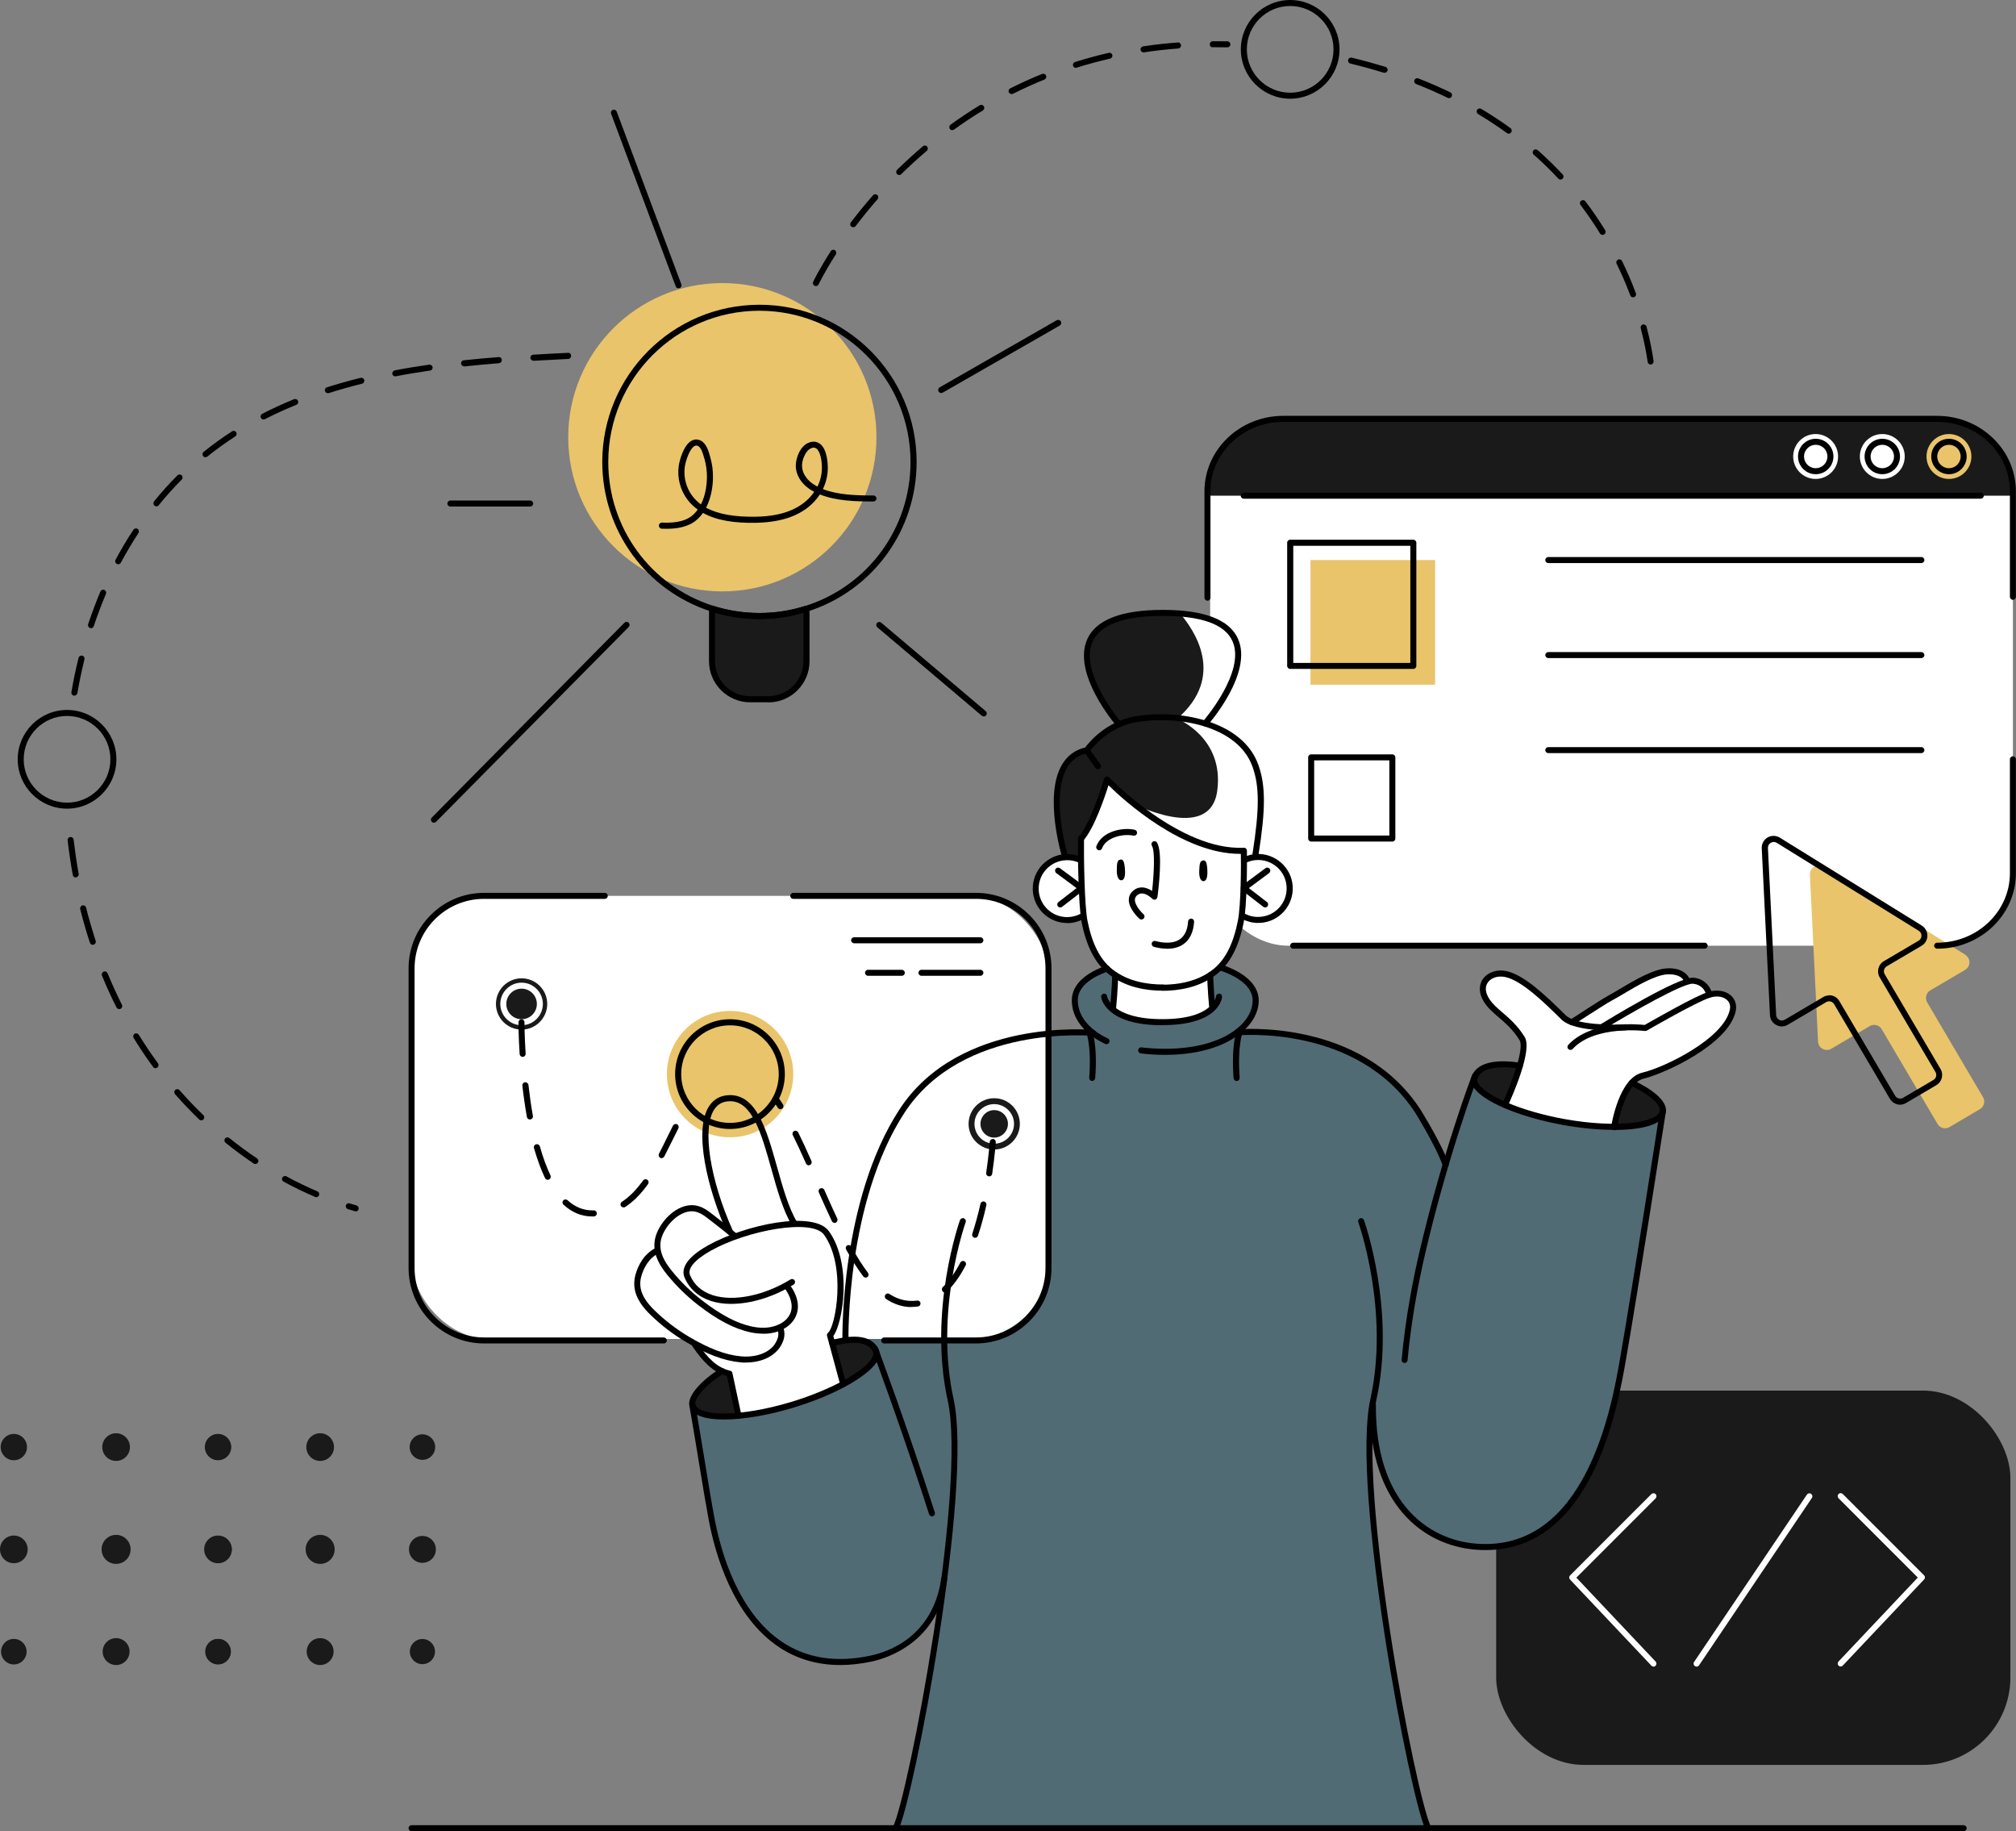 <?xml version="1.0" encoding="UTF-8"?><svg id="Layer_2" xmlns="http://www.w3.org/2000/svg" viewBox="0 0 208.37 189.22"><rect x="0" y="0" width="208.37" height="189.22" fill="#808080" stroke="none"/><defs><style>.cls-1{fill:#516b75;}.cls-2{fill:#fff;}.cls-3{fill:#e9c46a;}.cls-4{fill:#1a1a1a;}</style></defs><g id="Layer_1-2"><g><rect class="cls-2" x="125.08" y="43.27" width="82.97" height="54.45" rx="8.07" ry="8.07"/><path class="cls-4" d="M200.56,43.27h-67.99c-4.12,0-7.49,3.37-7.49,7.49v.46h82.97v-.46c0-4.12-3.37-7.49-7.49-7.49Z"/><rect class="cls-4" x="154.64" y="143.69" width="53.15" height="38.68" rx="9.04" ry="9.04"/><path class="cls-1" d="M152.27,111.66l-2.85,8.7s-2.64-8.8-10.06-11.66c-7.43-2.86-11.5-2.01-11.5-2.01,0,0,2.2-1.52,1.92-3.45-.28-1.93-3.48-3.47-3.48-3.47l-12.17,.44s-2.85,1.06-3.03,3.19c-.18,2.13,1.51,3.29,1.51,3.29,0,0-6.53-.33-10.31,1.4-3.79,1.73-9.04,3.81-11.84,12.28-2.8,8.47-3.08,18.08-3.08,18.08l-12.75,3.24s-3.61,2.18-3.06,3.57l2.61,14.41s2.78,12.06,11.72,12.05c8.93,0,11.24-6.59,11.24-6.59,0,0-2.54,18.91-4.55,23.8h55.04s-4.06-15.6-5.3-28.15c0,0-1.24-9.71-.65-13.56,0,0,1.17,10.44,8.59,12.19,7.42,1.75,11.93-2.43,14.54-8.58,2.6-6.15,4.14-17.38,4.68-20.74,.54-3.36,2.41-15.45,2.41-15.45,0,0,.36-2.55-8.74-3.85-9.11-1.3-10.14-1.08-10.86,.88Z"/><rect class="cls-2" x="42.54" y="92.57" width="65.83" height="45.79" rx="8.07" ry="8.07"/><circle class="cls-3" cx="74.66" cy="45.18" r="15.93"/><path class="cls-4" d="M110.04,88.34s-2.45-9.45,2.09-10.76c0,0,1.83-1.98,3.54-2.73,0,0-4.26-5.22-3.2-8.07s4.05-3.56,7.67-3.6c3.63-.04,7.62,1.06,7.85,3.86,.23,2.8-3.41,7.72-3.41,7.72,0,0,5.31,1.36,5.56,5.79,.25,4.43-.37,7.37-.37,7.37l-1.23,.9-17.63,1.07-.88-1.55Z"/><path class="cls-2" d="M128.33,94.71s4.87,1.49,4.96-3.11c0,0-.34-3.88-4.52-2.79l-.23-.91s-3.48,.62-7.61-2.28c-4.13-2.9-6.4-4.95-6.4-4.95,0,0-1.99,4.81-2.81,5.97v2.25s-3.96-1.23-4.67,2.71c0,0,.01,3.14,2.53,3.38,2.51,.24,2.39-.47,2.39-.47,0,0,.58,4.84,3.29,6.24l-.26,3.55s1.9,1.75,5.53,1.32c3.63-.43,4.75-1.4,4.75-1.4l-.2-3.47s2.63-1.73,3.25-6.05Z"/><path class="cls-2" d="M155.61,114.04s2.08-4.71,1.86-5.77c-.22-1.06-2.3-3.41-3.33-4.28-1.03-.87-1.04-2.6,0-3.18,1.04-.58,2.68,0,4.25,1.37,1.57,1.37,3.53,3.48,4.24,3.45,0,0,5.42-4.08,7.72-4.67,2.3-.59,3.39-.71,3.97,.24,0,0,1.92,.1,2.36,1.46,0,0,1.64-.33,2.22,.66s-.22,2.91-2.13,4.25c-1.91,1.33-4.83,3.03-6.96,3.58-2.13,.55-2.97,5.32-2.97,5.32,0,0-7.15-.24-11.24-2.43Z"/><path class="cls-2" d="M87.15,143.02l-1.37-5.06s2.08-2.53,.87-7.53c-1.2-5-4.53-3.96-4.53-3.96,0,0-2.04-4.97-2.63-7.6-.59-2.63-2.26-5.81-4.46-5.39-2.2,.43-2.51,3.94-1.85,6.69,.66,2.75,2.11,6.74,2.11,6.74,0,0-2.48-2.15-3.42-2.08-.94,.07-2.85,.85-3.35,2.02-.5,1.18-.68,2.37-.68,2.37,0,0-1.86,1.01-1.92,2.88-.06,1.88,1.24,3.87,6.2,6.88,0,0,.78,2.51,3.5,2.86l.73,4.43s3.22-.3,5.78-1.21,5.03-2.06,5.03-2.06Z"/><path class="cls-3" d="M203.13,98.65l-14.68-9.09c-.62-.38-1.42,.09-1.38,.82l.84,17.25c.03,.68,.78,1.08,1.37,.74l3.97-2.34c.43-.25,.99-.11,1.24,.32l5.77,9.79c.25,.43,.81,.58,1.24,.32l3.14-1.85c.43-.25,.58-.81,.32-1.24l-5.77-9.79c-.25-.43-.11-.99,.32-1.24l3.6-2.12c.59-.35,.6-1.19,.02-1.55Z"/><path class="cls-4" d="M73.59,62.88v6.26s.55,3.12,4.64,3.12,4.95-2.79,4.95-2.79l.2-6.59s-3.99,1.85-9.78,0Z"/><path class="cls-3" d="M81.99,110.99c0,3.61-2.92,6.53-6.53,6.53s-6.53-2.92-6.53-6.53,2.92-6.53,6.53-6.53,6.53,2.92,6.53,6.53Z"/><path class="cls-3" d="M203.76,47.17c0,1.28-1.04,2.32-2.32,2.32s-2.32-1.04-2.32-2.32,1.04-2.32,2.32-2.32,2.32,1.04,2.32,2.32Z"/><path class="cls-2" d="M196.87,47.17c0,1.28-1.04,2.32-2.32,2.32s-2.32-1.04-2.32-2.32,1.04-2.32,2.32-2.32,2.32,1.04,2.32,2.32Z"/><path class="cls-2" d="M189.98,47.17c0,1.28-1.04,2.32-2.32,2.32s-2.32-1.04-2.32-2.32,1.04-2.32,2.32-2.32,2.32,1.04,2.32,2.32Z"/><path class="cls-4" d="M74.33,141.67l1.13,.25,1.08,4.44s-4.7,.14-4.96-1.13c-.26-1.27,2.76-3.56,2.76-3.56Z"/><path class="cls-4" d="M86.05,138.78l1.1,4.24s4.19-2.17,3.22-3.8c-.98-1.63-4.32-.44-4.32-.44Z"/><path class="cls-4" d="M156.89,110.02s-.63,3.59-1.28,4.01-3.68-1.38-3.16-2.84c.51-1.46,4.44-1.17,4.44-1.17Z"/><path class="cls-4" d="M168.43,111.87s-1.57,3.22-1.42,4.52c0,0,4.6,.02,4.87-1.77,.22-1.42-3.45-2.76-3.45-2.76Z"/><path class="cls-4" d="M56.56,103.74c0,1.46-1.19,2.65-2.65,2.65s-2.65-1.19-2.65-2.65,1.19-2.65,2.65-2.65,2.65,1.19,2.65,2.65Z"/><path class="cls-4" d="M105.41,116.13c0,1.46-1.19,2.65-2.65,2.65s-2.65-1.19-2.65-2.65,1.19-2.65,2.65-2.65,2.65,1.19,2.65,2.65Z"/><rect class="cls-3" x="135.45" y="57.87" width="12.88" height="12.88"/><path class="cls-2" d="M129.78,87.91s.61-2.94,.37-7.37c-.25-4.43-5.56-5.79-5.56-5.79,0,0,3.64-4.92,3.41-7.72-.2-2.37-3.08-3.52-6.16-3.79,1.63,1.86,4.9,6.64-.17,11.03,0,0,4.89,1.93,4.14,7.45-.75,5.52-8.99,1.18-8.99,1.18,0,0,2.89,3.78,4.83,6.33l6.91-.42,1.23-.9Z"/><path class="cls-2" d="M170.91,172.21c-.08,0-.17-.03-.23-.1l-8.4-8.89c-.12-.12-.11-.32,0-.43l8.4-8.4c.12-.12,.32-.12,.44,0s.12,.32,0,.44l-8.19,8.19,8.19,8.67c.12,.12,.11,.32-.01,.44-.06,.06-.14,.09-.21,.09Z"/><g><path d="M155.55,114.48s-.09,0-.13-.03c-.16-.07-.22-.26-.15-.41,.97-2.09,2.31-5.72,1.79-6.55-.68-1.1-1.44-1.75-2.17-2.38-.28-.24-.55-.47-.8-.72-1.51-1.48-1.16-2.62-.93-3.05,.43-.8,1.47-1.22,2.52-1,1.88,.39,4.15,2.61,5.98,4.4l.16,.16c1.05,1.03,4.8,1.03,6.16,.94,.17,0,.32,.12,.33,.29,.01,.17-.12,.32-.29,.33-.21,.01-5.17,.31-6.64-1.12l-.16-.16c-1.67-1.64-3.96-3.88-5.67-4.23-.78-.16-1.54,.12-1.84,.68-.34,.63-.04,1.47,.82,2.31,.24,.24,.5,.46,.77,.69,.73,.63,1.56,1.34,2.29,2.53,.84,1.35-1.32,6.19-1.76,7.14-.05,.11-.17,.18-.28,.18Z"/><path d="M166.84,116.78c-.22-.03-.33-.19-.31-.36,.03-.21,.79-5.01,3.21-5.58,2.34-.55,8.41-3.51,9.05-6.5,.09-.41-.01-.76-.29-1.01-.39-.36-1.06-.46-1.73-.25-1.39,.42-6.5,3.38-6.55,3.41-.06,.03-.13,.05-.2,.04-.05,0-5.19-.62-7.47,1.86-.12,.13-.31,.13-.44,.02-.13-.12-.13-.31-.02-.44,2.34-2.53,7.11-2.15,7.9-2.06,.72-.41,5.23-3,6.59-3.42,.89-.27,1.78-.12,2.34,.39,.44,.4,.61,.99,.48,1.6-.75,3.49-7.48,6.5-9.52,6.98-1.67,.39-2.54,3.79-2.73,5.07-.02,.15-.16,.27-.31,.27Z"/><path d="M165.54,106.46c-.1,0-.21-.05-.27-.15-.09-.15-.04-.34,.1-.43,.84-.51,8.2-5.02,9.69-4.85,1.31,.14,1.82,1.17,1.91,1.69,.03,.17-.09,.33-.26,.36-.17,.03-.33-.09-.36-.26,0-.05-.2-1.05-1.36-1.17-.95-.1-6.21,2.87-9.3,4.76-.05,.03-.11,.05-.16,.05Z"/><path d="M162.47,105.94c-.1,0-.2-.05-.26-.14-.09-.14-.05-.34,.09-.43,.13-.09,3.19-2.09,3.91-2.48,.35-.19,.76-.43,1.21-.7,1.55-.92,3.48-2.06,4.9-2.13,1.94-.1,2.34,1.14,2.36,1.19,.05,.17-.05,.34-.22,.38-.16,.05-.33-.05-.38-.21-.01-.04-.27-.8-1.73-.74-1.26,.06-3.2,1.21-4.61,2.05-.46,.27-.88,.52-1.24,.71-.7,.38-3.83,2.43-3.87,2.45-.05,.04-.11,.05-.17,.05Z"/></g><path d="M202.96,189.22H42.54c-.17,0-.31-.14-.31-.31s.14-.31,.31-.31H202.96c.17,0,.31,.14,.31,.31s-.14,.31-.31,.31Z"/><path d="M115.78,88.82c.25-.04,.42,.07,.49,.97,.08,1-.18,1.18-.4,1.17-.22,0-.45-.32-.44-1.03,.01-.72,.03-1.05,.36-1.1Z"/><path d="M124.33,88.91c.25-.03,.41,.08,.46,.98,.05,1-.21,1.17-.43,1.16-.22-.01-.44-.33-.41-1.04s.06-1.05,.38-1.09Z"/><path d="M110.31,95.37c-.08,0-.15,0-.23,0-1.96-.12-3.46-1.82-3.33-3.78,.12-1.96,1.85-3.46,3.78-3.33,.38,.02,.75,.11,1.1,.25,.16,.06,.24,.25,.17,.41-.06,.16-.24,.24-.41,.17-.29-.12-.59-.18-.91-.2-1.62-.1-3.02,1.13-3.12,2.75-.1,1.62,1.13,3.02,2.75,3.12,.53,.03,1.06-.08,1.54-.32,.15-.08,.34-.02,.42,.13,.08,.15,.02,.34-.13,.42-.51,.26-1.07,.4-1.64,.4Z"/><path d="M109.59,93.77c-.09,0-.19-.04-.25-.12-.11-.14-.08-.33,.06-.44l1.87-1.44-2.09-1.55c-.14-.1-.17-.3-.07-.44,.1-.14,.3-.17,.44-.07l2.42,1.79c.08,.06,.13,.15,.13,.25,0,.1-.04,.19-.12,.25l-2.2,1.7c-.06,.04-.12,.07-.19,.07Z"/><path d="M130.04,95.37c-.57,0-1.13-.14-1.64-.4-.15-.08-.21-.27-.13-.42,.08-.15,.27-.21,.42-.13,.47,.25,1,.36,1.54,.32,1.62-.1,2.85-1.5,2.75-3.12-.1-1.62-1.49-2.85-3.12-2.75-.33,.02-.66,.1-.96,.23-.16,.07-.34,0-.41-.16-.07-.16,0-.34,.17-.41,.37-.16,.76-.25,1.17-.28,1.94-.12,3.66,1.37,3.78,3.33,.12,1.96-1.37,3.66-3.33,3.78-.08,0-.15,0-.23,0Z"/><path d="M130.76,93.77c-.07,0-.13-.02-.19-.07l-2.2-1.7c-.08-.06-.12-.15-.12-.25,0-.1,.05-.19,.13-.25l2.42-1.79c.14-.1,.33-.07,.44,.07,.1,.14,.07,.33-.07,.44l-2.09,1.55,1.87,1.44c.14,.11,.16,.3,.06,.44-.06,.08-.15,.12-.25,.12Z"/><path d="M153.55,160.17c-.33,0-.67-.01-1.02-.04-5.36-.42-11.05-4.59-10.94-15.03,0-.17,.14-.31,.31-.31,.18,0,.31,.14,.31,.32-.1,10.01,5.29,14,10.37,14.4,11.38,.89,14.02-14.23,14.88-19.21,1.26-7.25,4.08-25.34,4.1-25.52,.03-.17,.18-.28,.36-.26,.17,.03,.29,.19,.26,.36-.03,.18-2.84,18.27-4.11,25.53-.86,4.96-3.44,19.76-14.53,19.76Z"/><path d="M145.18,140.85c-.2-.02-.33-.17-.31-.34,.4-4.4,1.21-8.46,1.83-11.1,2.43-10.42,5.42-18.25,5.45-18.33,.06-.16,.24-.24,.4-.18,.16,.06,.24,.24,.18,.4-.03,.08-3.01,7.87-5.43,18.25-.61,2.62-1.42,6.65-1.82,11.01-.01,.16-.15,.28-.31,.28Z"/><path d="M120.17,102.37c-1.57,0-3.81-.3-5.59-1.72-1.38-1.09-2.29-2.85-2.79-5.37-.33-1.67-.4-6.92-.37-8.64,0-.17,.14-.31,.31-.31,.18,0,.32,.15,.31,.32-.03,1.84,.05,6.96,.36,8.5,.47,2.37,1.31,4.01,2.56,5,1.65,1.31,3.74,1.58,5.21,1.58,.17,0,.31,.14,.31,.31s-.14,.31-.31,.31Z"/><path d="M120.17,102.37c-.17,0-.31-.14-.31-.31s.14-.31,.31-.31c1.47,0,3.56-.27,5.21-1.58,1.26-1,2.09-2.63,2.56-5,.33-1.66,.34-5.8,.31-7.25,0-.17,.13-.31,.31-.32,.17,0,.31,.14,.32,.31,.02,1.47,.01,5.66-.33,7.38-.5,2.52-1.41,4.28-2.79,5.37-1.79,1.42-4.03,1.72-5.59,1.72Z"/><path d="M128.15,88.23c-5.93,0-12.03-5.56-13.58-7.09-.39,1.25-1.48,4.46-2.6,5.72-.11,.13-.31,.14-.44,.03-.13-.11-.14-.31-.03-.44,1.28-1.44,2.6-5.94,2.62-5.98,.03-.11,.12-.19,.23-.22,.11-.03,.22,0,.3,.09,.07,.08,7.3,7.56,13.89,7.26,.18,0,.32,.13,.33,.3,0,.17-.12,.32-.3,.33-.14,0-.28,0-.41,0Z"/><path d="M115.05,104.43c-.2-.02-.33-.17-.31-.34,.17-1.74,.22-3.32,.22-3.33,0-.17,.14-.3,.31-.3,.18,0,.32,.15,.31,.32,0,.02-.05,1.61-.22,3.37-.02,.16-.15,.28-.31,.28Z"/><path d="M125.28,104.28c-.16,0-.3-.12-.31-.28-.16-1.7-.2-3.21-.2-3.22,0-.17,.13-.32,.3-.32,.18,0,.32,.13,.32,.3,0,.01,.05,1.5,.2,3.18,.02,.17-.11,.32-.28,.34,0,0-.02,0-.03,0Z"/><path d="M110.1,88.87c-.13,0-.26-.09-.3-.22-.08-.26-1.93-6.41-.04-9.63,.55-.93,1.35-1.53,2.4-1.78,.38-.51,2.14-2.69,5.16-3.22,4.3-.75,11.09,.31,12.75,5.04,.75,2.12,.75,4.54,.01,9.25-.03,.17-.19,.29-.36,.26-.17-.03-.29-.19-.26-.36,.72-4.6,.72-6.94,.01-8.95-1.54-4.38-7.98-5.35-12.06-4.63-3.08,.54-4.8,3.04-4.82,3.06-.05,.07-.12,.11-.19,.13-.94,.2-1.63,.69-2.11,1.51-1.76,2.99,.08,9.07,.1,9.13,.05,.17-.04,.34-.21,.39-.03,0-.06,.01-.09,.01Z"/><path d="M92.58,189.22s-.09-.01-.14-.03c-.16-.08-.22-.26-.14-.42,1.57-3.19,7.66-34.96,5.65-44.07-2.05-9.29,1.24-18.53,1.27-18.62,.06-.16,.24-.25,.4-.19,.16,.06,.25,.24,.19,.4-.03,.09-3.26,9.17-1.25,18.28,2.03,9.19-4.11,41.26-5.7,44.48-.05,.11-.16,.17-.28,.17Z"/><path d="M147.62,189.22c-.12,0-.23-.06-.28-.17-1.59-3.22-7.73-35.28-5.7-44.48,2.01-9.11-1.22-18.19-1.25-18.28-.06-.16,.03-.34,.19-.4,.16-.06,.34,.03,.4,.19,.03,.09,3.32,9.34,1.27,18.62-2.01,9.11,4.08,40.88,5.65,44.07,.08,.15,.01,.34-.14,.42-.04,.02-.09,.03-.14,.03Z"/><path d="M166.82,116.75c-1.64,0-3.48-.18-5.25-.5-4.62-.84-8.45-2.48-9.32-3.99-.26-.45-.21-.82-.13-1.04,.62-1.69,3.07-1.7,5.01-1.41,.17,.03,.29,.18,.26,.35-.02,.17-.18,.3-.35,.26-1.4-.21-3.83-.35-4.33,1-.06,.15-.03,.32,.08,.52,.76,1.32,4.58,2.91,8.89,3.69,5.55,1,9.66,.36,9.88-.85,.1-.56-.91-1.63-3.04-2.6-.16-.07-.23-.26-.15-.41,.07-.16,.26-.22,.41-.15,1.78,.81,3.61,2.1,3.4,3.28-.24,1.31-2.49,1.86-5.35,1.86Z"/><path d="M86.85,172.05c-2.36,0-4.49-.62-6.35-1.86-4.73-3.16-6.57-9.56-7.24-13.09-.28-1.49-.63-3.58-.99-5.8-.32-1.94-.66-4.02-1.01-6.01-.03-.17,.08-.33,.25-.36,.18-.02,.33,.08,.36,.25,.35,1.99,.69,4.08,1.01,6.02,.36,2.21,.7,4.3,.99,5.78,.65,3.44,2.43,9.66,6.98,12.69,2.52,1.68,5.57,2.16,9.07,1.42,1.93-.4,6.51-1.99,7.37-8,.02-.17,.19-.3,.35-.26,.17,.02,.29,.18,.26,.35-.93,6.57-6.25,8.18-7.85,8.52-1.11,.23-2.17,.35-3.2,.35Z"/><path d="M96.33,156.69c-.13,0-.25-.09-.3-.22-2.9-9.04-5.84-16.89-5.87-16.97-.06-.16,.02-.34,.18-.4,.16-.06,.34,.02,.4,.18,.03,.08,2.97,7.95,5.88,17,.05,.16-.04,.34-.2,.39-.03,.01-.06,.02-.1,.02Z"/><path d="M74.81,146.68c-1.87,0-3.25-.4-3.53-1.36-.05-.17,.04-.34,.21-.39,.16-.05,.34,.04,.39,.21,.36,1.18,4.51,1.35,9.91-.28,4.19-1.27,7.8-3.28,8.41-4.68,.09-.21,.1-.38,.03-.52-.62-1.22-2.59-.99-4.13-.58-.17,.04-.34-.05-.38-.22-.04-.17,.05-.34,.22-.38,2.57-.69,4.21-.39,4.85,.9,.11,.22,.2,.57,0,1.05-.68,1.58-4.38,3.7-8.8,5.03-2.47,.75-5.11,1.22-7.16,1.22Z"/><path d="M71.57,145.55c-.13,0-.26-.09-.3-.22-.33-1.1,1.4-2.84,3.19-3.92,.15-.09,.34-.04,.43,.11,.09,.15,.04,.34-.11,.43-1.88,1.13-3.09,2.63-2.92,3.21,.05,.17-.04,.34-.21,.39-.03,0-.06,.01-.09,.01Z"/><path d="M113.62,87.86s-.07,0-.11-.02c-.16-.06-.25-.24-.19-.4,.56-1.54,2.7-1.98,3.96-1.7,.17,.04,.27,.2,.24,.37-.04,.17-.2,.27-.37,.24-1.04-.23-2.82,.16-3.24,1.3-.05,.13-.16,.21-.29,.21Z"/><path d="M120.61,98.03c-.73,0-1.32-.19-1.36-.2-.16-.05-.25-.23-.2-.39,.05-.16,.23-.25,.39-.2,.01,0,1.53,.48,2.5-.18,.51-.35,.8-.97,.86-1.85,.01-.17,.14-.29,.33-.29,.17,.01,.3,.16,.29,.33-.07,1.08-.45,1.87-1.13,2.33-.52,.36-1.14,.46-1.68,.46Z"/><path d="M117.98,95.02c-.07,0-.15-.03-.21-.08-.11-.1-1.07-.99-1.1-1.91-.01-.34,.11-.66,.36-.9,.28-.29,.61-.43,.99-.43,.41,0,.78,.18,1.06,.36,.19-1.72,.32-4.13-.02-4.66-.09-.14-.05-.34,.09-.43,.15-.09,.34-.06,.43,.09,.63,.95,.16,4.86,.05,5.63-.02,.12-.1,.22-.21,.26-.11,.04-.24,0-.32-.08-.15-.15-.63-.55-1.08-.55-.2,0-.38,.08-.54,.24-.13,.13-.18,.27-.18,.45,.02,.56,.65,1.24,.89,1.46,.13,.12,.14,.31,.02,.44-.06,.07-.15,.1-.23,.1Z"/><path d="M113.47,79.48c-.1,0-.19-.05-.25-.13l-1.01-1.42c-.1-.14-.07-.34,.07-.44,.14-.1,.33-.07,.44,.07l1.01,1.42c.1,.14,.07,.34-.07,.44-.05,.04-.12,.06-.18,.06Z"/><g><path class="cls-4" d="M22.53,150.89c.75,0,1.36-.61,1.36-1.36s-.61-1.36-1.36-1.36-1.36,.61-1.36,1.36,.61,1.36,1.36,1.36Z"/><path class="cls-4" d="M33.09,150.96c.79,0,1.43-.64,1.43-1.43s-.64-1.43-1.43-1.43-1.43,.64-1.43,1.43,.64,1.43,1.43,1.43Z"/><path class="cls-4" d="M43.66,150.85c.73,0,1.32-.59,1.32-1.32s-.59-1.32-1.32-1.32-1.32,.59-1.32,1.32,.59,1.32,1.32,1.32Z"/><path class="cls-4" d="M22.53,161.53c.79,0,1.43-.64,1.43-1.43s-.64-1.43-1.43-1.43-1.43,.64-1.43,1.43,.64,1.43,1.43,1.43Z"/><path class="cls-4" d="M33.09,161.6c.83,0,1.5-.67,1.5-1.5s-.67-1.5-1.5-1.5-1.5,.67-1.5,1.5,.67,1.5,1.5,1.5Z"/><path class="cls-4" d="M43.66,161.49c.77,0,1.39-.62,1.39-1.39s-.62-1.39-1.39-1.39-1.39,.62-1.39,1.39,.62,1.39,1.39,1.39Z"/><path class="cls-4" d="M22.53,171.99c.73,0,1.32-.59,1.32-1.32s-.59-1.32-1.32-1.32-1.32,.59-1.32,1.32,.59,1.32,1.32,1.32Z"/><circle class="cls-4" cx="33.09" cy="170.66" r="1.39"/><path class="cls-4" d="M43.66,171.96c.72,0,1.3-.58,1.3-1.3s-.58-1.3-1.3-1.3-1.3,.58-1.3,1.3,.58,1.3,1.3,1.3Z"/></g><g><path class="cls-4" d="M1.43,150.89c.75,0,1.36-.61,1.36-1.36s-.61-1.36-1.36-1.36-1.36,.61-1.36,1.36,.61,1.36,1.36,1.36Z"/><path class="cls-4" d="M12,150.96c.79,0,1.43-.64,1.43-1.43s-.64-1.43-1.43-1.43-1.43,.64-1.43,1.43,.64,1.43,1.43,1.43Z"/><path class="cls-4" d="M22.56,150.85c.73,0,1.32-.59,1.32-1.32s-.59-1.32-1.32-1.32-1.32,.59-1.32,1.32,.59,1.32,1.32,1.32Z"/><path class="cls-4" d="M1.43,161.53c.79,0,1.43-.64,1.43-1.43s-.64-1.43-1.43-1.43-1.43,.64-1.43,1.43,.64,1.43,1.43,1.43Z"/><path class="cls-4" d="M12,161.6c.83,0,1.5-.67,1.5-1.5s-.67-1.5-1.5-1.5-1.5,.67-1.5,1.5,.67,1.5,1.5,1.5Z"/><path class="cls-4" d="M22.56,161.49c.77,0,1.39-.62,1.39-1.39s-.62-1.39-1.39-1.39-1.39,.62-1.39,1.39,.62,1.39,1.39,1.39Z"/><path class="cls-4" d="M1.43,171.99c.73,0,1.32-.59,1.32-1.32s-.59-1.32-1.32-1.32-1.32,.59-1.32,1.32,.59,1.32,1.32,1.32Z"/><circle class="cls-4" cx="12" cy="170.66" r="1.39"/><circle class="cls-4" cx="22.56" cy="170.66" r="1.3"/></g><g><path d="M79.41,72.57h-1.88c-2.34,0-4.25-1.91-4.25-4.25v-5.15c0-.11,0-.21,.01-.31,0-.09,.06-.18,.14-.23,.08-.05,.18-.07,.27-.04,3.06,.99,6.47,1,9.55,.01,.09-.03,.19-.02,.27,.04,.08,.05,.13,.14,.14,.23,0,.1,.01,.2,.01,.31v5.15c0,2.34-1.91,4.25-4.25,4.25Zm-5.51-9.27v5.02c0,2,1.63,3.62,3.63,3.62h1.88c2,0,3.63-1.63,3.63-3.62v-5.01c-2.96,.87-6.19,.86-9.14,0Z"/><path d="M78.49,63.97c-1.71,0-3.38-.26-4.98-.78-6.74-2.16-11.26-8.38-11.26-15.46,0-8.96,7.29-16.24,16.25-16.24s16.24,7.29,16.24,16.24c0,7.1-4.54,13.32-11.3,15.47-1.59,.51-3.26,.77-4.95,.77Zm0-31.86c-8.61,0-15.62,7.01-15.62,15.62,0,6.81,4.35,12.79,10.83,14.87,3.06,.99,6.47,1,9.55,.01,6.5-2.07,10.86-8.05,10.86-14.88,0-8.61-7.01-15.62-15.62-15.62Z"/><path d="M68.9,54.64c-.17,0-.34,0-.5-.01-.17,0-.31-.15-.3-.33,0-.17,.15-.3,.31-.3,.96,.04,2.31,0,3.19-.77,.2-.17,.37-.37,.52-.57-.4-.29-.75-.62-1.04-1-.76-.98-1.1-2.26-.93-3.51,.06-.43,.45-2.13,1.33-2.61,.29-.16,.62-.17,.93-.02,.6,.28,.83,1.1,.98,1.64l.03,.12c.19,.66,.28,1.35,.27,2.04,0,.64-.1,1.96-.71,3.14,1.24,.68,2.97,.98,5.24,.93,1.3-.03,2.38-.22,3.31-.57,1.14-.43,2.04-1.13,2.63-2-.06-.03-.13-.07-.19-.1-.95-.53-1.59-1.39-1.7-2.28-.06-.52,.04-1.08,.29-1.62,.19-.41,.55-.94,1.14-1.12,.49-.15,.83,0,1.04,.15,.79,.58,.82,2.17,.82,2.48,0,.79-.18,1.53-.51,2.21,1.55,.6,3.43,.66,5.23,.66,.17,0,.31,.14,.31,.31s-.14,.31-.31,.31c-1.9,0-3.87-.06-5.54-.73-.66,1.02-1.69,1.83-2.99,2.32-1,.37-2.14,.57-3.51,.61-2.4,.06-4.24-.27-5.58-1.02-.18,.25-.39,.49-.64,.71-.9,.78-2.13,.93-3.12,.93Zm3.07-8.6c-.06,0-.12,.02-.18,.05-.52,.28-.92,1.53-1.01,2.14-.15,1.09,.15,2.2,.8,3.05,.25,.32,.54,.6,.87,.84,.53-1.04,.61-2.23,.62-2.81,0-.64-.08-1.26-.25-1.87l-.04-.12c-.11-.41-.3-1.08-.64-1.24-.06-.03-.12-.04-.18-.04Zm12.15,.21c-.06,0-.13,0-.21,.04-.4,.12-.65,.55-.76,.79-.21,.43-.29,.88-.24,1.27,.09,.7,.6,1.38,1.38,1.82,.07,.04,.13,.07,.2,.11,.3-.6,.46-1.27,.46-1.96,0-.75-.17-1.68-.57-1.97-.06-.04-.14-.09-.27-.09Z"/></g><path d="M200.22,98.03c-.17,0-.31-.14-.31-.31s.14-.31,.31-.31c4.15,0,7.52-3.22,7.52-7.18v-11.77c0-.17,.14-.31,.31-.31s.31,.14,.31,.31v11.77c0,4.3-3.65,7.8-8.14,7.8Z"/><path d="M124.8,62.07c-.17,0-.31-.14-.31-.31v-10.99c0-4.3,3.65-7.8,8.14-7.8h67.59c4.49,0,8.14,3.5,8.14,7.8v10.9c0,.17-.14,.31-.31,.31s-.31-.14-.31-.31v-10.9c0-3.96-3.37-7.18-7.52-7.18h-67.59c-4.15,0-7.52,3.22-7.52,7.18v10.99c0,.17-.14,.31-.31,.31Z"/><path d="M176.19,98.03h-42.53c-.17,0-.31-.14-.31-.31s.14-.31,.31-.31h42.53c.17,0,.31,.14,.31,.31s-.14,.31-.31,.31Z"/><path d="M100.88,138.82h-9.49c-.17,0-.31-.14-.31-.31s.14-.31,.31-.31h9.49c3.96,0,7.18-3.22,7.18-7.18v-30.96c0-3.96-3.22-7.18-7.18-7.18h-18.89c-.17,0-.31-.14-.31-.31s.14-.31,.31-.31h18.89c4.3,0,7.8,3.5,7.8,7.8v30.96c0,4.3-3.5,7.8-7.8,7.8Z"/><path d="M68.61,138.82h-18.58c-4.3,0-7.8-3.5-7.8-7.8v-30.96c0-4.3,3.5-7.8,7.8-7.8h12.48c.17,0,.31,.14,.31,.31s-.14,.31-.31,.31h-12.48c-3.96,0-7.18,3.22-7.18,7.18v30.96c0,3.96,3.22,7.18,7.18,7.18h18.58c.17,0,.31,.14,.31,.31s-.14,.31-.31,.31Z"/><path d="M75.45,127.61c-.12,0-.23-.07-.29-.19-2.04-4.56-3.49-10.6-1.88-13.1,.49-.76,1.22-1.15,2.17-1.16,2.78,0,3.79,3.61,4.87,7.44,.58,2.07,1.18,4.21,2.07,5.7,.09,.15,.04,.34-.11,.43-.15,.09-.34,.04-.43-.11-.93-1.56-1.54-3.74-2.13-5.85-1.01-3.59-1.96-6.98-4.25-6.98-.75,0-1.28,.29-1.66,.87-1.25,1.94-.44,7.2,1.93,12.5,.07,.16,0,.34-.16,.41-.04,.02-.08,.03-.13,.03Z"/><path d="M87.15,143.33c-.14,0-.26-.09-.3-.23l-1.37-5.06c-.03-.12,.01-.25,.11-.33,.75-.57,1.94-6.82-.42-10.12-1.21-1.7-7.91-.48-11.71,1.65-1.65,.93-2.43,1.85-2.14,2.53,.43,1.01,1.23,1.71,2.37,2.07,2.15,.68,5.29,.04,8.01-1.63,.15-.09,.34-.05,.43,.1,.09,.15,.04,.34-.1,.43-2.87,1.77-6.21,2.43-8.52,1.7-1.3-.41-2.25-1.25-2.75-2.42-.31-.72-.14-1.89,2.4-3.32,3.82-2.15,10.96-3.67,12.52-1.47,2.43,3.39,1.44,9.53,.45,10.82l1.33,4.89c.05,.17-.05,.34-.22,.38-.03,0-.05,.01-.08,.01Z"/><path d="M78.85,137.81c-.42,0-.85-.05-1.29-.14-1.65-.36-3.35-1.24-5.35-2.78-1.21-.93-2.31-2.01-3.27-3.19-.6-.74-1.38-1.87-1.3-3.2,.02-.38,.11-.76,.27-1.14,.59-1.4,2.06-2.85,3.64-2.83,.92,.02,1.58,.54,2.22,1.04l.2,.16c.83,.64,1.43,1.12,2.16,1.73,.13,.11,.15,.31,.04,.44-.11,.13-.31,.15-.44,.04-.72-.6-1.32-1.08-2.14-1.71l-.21-.16c-.58-.46-1.14-.89-1.85-.91-1.28,0-2.54,1.24-3.05,2.45-.13,.31-.21,.62-.22,.93-.05,.85,.32,1.73,1.17,2.77,.93,1.15,1.99,2.19,3.17,3.09,1.92,1.48,3.54,2.33,5.1,2.67,.93,.2,1.8,.17,2.53-.1,.37-.13,.9-.4,1.25-.89,.69-.97,.19-2.07-.16-2.64l-.08-.13c-.05-.08-.08-.12-.17-.25-.1-.14-.07-.33,.07-.44,.14-.1,.33-.07,.44,.07,.11,.15,.14,.19,.2,.29l.08,.12c.76,1.22,.81,2.4,.15,3.34-.35,.49-.89,.88-1.54,1.12-.48,.17-1.02,.26-1.58,.26Z"/><path d="M77.11,140.8c-.2,0-.4,0-.6-.03-1.68-.16-3.47-.83-5.64-2.12-1.32-.78-2.54-1.72-3.63-2.78-.68-.66-1.59-1.69-1.68-3.02-.02-.38,.02-.77,.13-1.16,.26-.91,.84-2.12,2.11-2.75,.15-.08,.34-.01,.42,.14,.08,.16,.01,.34-.14,.42-1.07,.53-1.56,1.57-1.79,2.36-.09,.32-.13,.64-.11,.95,.05,.85,.53,1.68,1.49,2.61,1.06,1.03,2.24,1.93,3.51,2.69,2.09,1.24,3.8,1.89,5.38,2.04,.94,.09,1.8-.05,2.5-.4,.36-.18,.84-.5,1.13-1.04,.29-.53,.33-.91,.16-1.42-.06-.16,.03-.34,.19-.4,.16-.06,.34,.03,.4,.19,.23,.68,.18,1.24-.2,1.92-.29,.53-.77,.98-1.4,1.3-.64,.32-1.41,.49-2.23,.49Z"/><path d="M76.34,146.6c-.14,0-.27-.1-.31-.25l-.89-4.16c-1.49-.42-2.47-1.48-3.54-3.02-.1-.14-.06-.34,.08-.43,.14-.1,.34-.06,.43,.08,1.03,1.49,1.95,2.48,3.36,2.82,.12,.03,.21,.12,.23,.24l.93,4.35c.04,.17-.07,.33-.24,.37-.02,0-.04,0-.07,0Z"/><path d="M87.38,138.78c-.17,0-.31-.14-.31-.31,0-.14-.25-14.39,5.89-23.82,6.18-9.5,19.9-8.24,20.03-8.23,.17,.02,.3,.17,.28,.34-.02,.17-.15,.3-.34,.28-.13-.01-13.47-1.23-19.45,7.95-6.03,9.26-5.79,23.32-5.78,23.46,0,.17-.13,.32-.31,.32h0Z"/><path d="M149.42,120.67c-.13,0-.25-.08-.3-.21-.63-1.9-2.81-5.42-2.83-5.46-5.97-9.18-18.28-8.02-18.4-8.01-.17,.02-.33-.11-.34-.28-.02-.17,.11-.33,.28-.34,.13-.01,12.81-1.21,18.99,8.29,.09,.15,2.25,3.62,2.9,5.59,.05,.16-.03,.34-.2,.39-.03,.01-.07,.02-.1,.02Z"/><path class="cls-2" d="M53.91,105.94c-1.21,0-2.2-.99-2.2-2.2s.99-2.2,2.2-2.2,2.2,.99,2.2,2.2-.99,2.2-2.2,2.2Zm0-3.78c-.87,0-1.58,.71-1.58,1.58s.71,1.58,1.58,1.58,1.58-.71,1.58-1.58-.71-1.58-1.58-1.58Z"/><path class="cls-2" d="M102.76,118.18c-1.13,0-2.04-.92-2.04-2.05s.92-2.04,2.04-2.04,2.05,.92,2.05,2.04-.92,2.05-2.05,2.05Zm0-3.47c-.78,0-1.42,.64-1.42,1.42s.64,1.42,1.42,1.42,1.42-.64,1.42-1.42-.64-1.42-1.42-1.42Z"/><path d="M61.22,125.7c-1.1,0-2.1-.41-2.98-1.22-.13-.12-.14-.31-.02-.44,.12-.13,.32-.13,.44-.02,.76,.7,1.63,1.05,2.56,1.05,0,0,.15,0,.15,0,.15-.02,.31,.13,.32,.31,0,.17-.13,.31-.31,.32h-.16s0,0,0,0Zm3.22-.94c-.1,0-.2-.05-.26-.14-.09-.14-.05-.34,.09-.43,.77-.5,1.49-1.23,2.2-2.21,.1-.14,.3-.17,.44-.07,.14,.1,.17,.29,.07,.44-.75,1.05-1.52,1.82-2.36,2.37-.05,.03-.11,.05-.17,.05Zm-7.83-2.85c-.12,0-.23-.07-.28-.18-.42-.88-.8-1.93-1.14-3.1-.05-.17,.05-.34,.22-.39,.17-.04,.34,.05,.39,.22,.32,1.14,.69,2.15,1.1,3,.07,.16,0,.34-.15,.42-.04,.02-.09,.03-.13,.03Zm11.77-2.23s-.1-.01-.14-.04c-.15-.08-.21-.27-.13-.42,.27-.52,.53-1.05,.79-1.58,.22-.45,.44-.89,.66-1.33,.08-.15,.27-.21,.42-.14,.15,.08,.21,.27,.14,.42-.22,.43-.44,.87-.66,1.32-.26,.53-.53,1.06-.8,1.59-.06,.11-.17,.17-.28,.17Zm-13.61-4c-.15,0-.28-.11-.31-.26-.18-1.01-.34-2.1-.47-3.24-.02-.17,.1-.33,.28-.35,.17,0,.33,.1,.35,.28,.13,1.13,.28,2.21,.46,3.2,.03,.17-.08,.33-.25,.36-.02,0-.04,0-.06,0Zm-.75-6.47c-.16,0-.3-.13-.31-.29-.12-1.86-.12-3.14-.12-3.29,0-.17,.14-.31,.31-.31s.31,.14,.31,.31c0,.14,0,1.41,.12,3.25,.01,.17-.12,.32-.29,.33,0,0-.01,0-.02,0Z"/><path d="M94.18,135.06c-.88,0-1.75-.28-2.59-.83-.14-.09-.18-.29-.09-.43,.09-.14,.29-.19,.43-.09,.95,.62,1.94,.81,2.86,.68,.16-.03,.33,.09,.35,.26,.02,.17-.09,.33-.26,.35-.23,.03-.46,.05-.7,.05Zm3.48-1.51c-.08,0-.16-.03-.22-.1-.12-.12-.12-.32,0-.44,.66-.64,1.27-1.5,1.82-2.55,.08-.15,.27-.21,.42-.13,.15,.08,.21,.27,.13,.42-.58,1.12-1.23,2.03-1.94,2.71-.06,.06-.14,.09-.22,.09Zm-8.19-1.54c-.09,0-.19-.04-.25-.12-.58-.77-1.16-1.68-1.77-2.78-.08-.15-.03-.34,.12-.42,.15-.08,.34-.03,.42,.12,.59,1.07,1.15,1.96,1.72,2.71,.1,.14,.08,.33-.06,.44-.06,.04-.12,.06-.19,.06Zm11.32-4.1s-.07,0-.1-.02c-.16-.05-.25-.23-.2-.39,.31-.95,.6-2,.85-3.11,.04-.17,.2-.27,.37-.24,.17,.04,.27,.2,.24,.37-.25,1.14-.55,2.2-.87,3.17-.04,.13-.16,.21-.3,.21Zm-14.53-1.55c-.12,0-.23-.07-.28-.18-.46-.97-.91-1.97-1.35-2.97-.07-.16,0-.34,.16-.41,.16-.07,.34,0,.41,.16,.44,1,.88,1.99,1.34,2.96,.07,.16,0,.34-.15,.42-.04,.02-.09,.03-.13,.03Zm15.98-4.8c-.22-.03-.33-.19-.31-.36,.28-1.88,.36-3.21,.37-3.22,.01-.17,.14-.28,.33-.29,.17,.01,.3,.16,.29,.33,0,.01-.09,1.37-.37,3.27-.02,.16-.16,.27-.31,.27Zm-18.64-1.14c-.12,0-.23-.07-.29-.19-.53-1.2-.97-2.13-1.37-2.94-.08-.15-.01-.34,.14-.42,.15-.08,.34-.01,.42,.14,.4,.81,.84,1.75,1.37,2.96,.07,.16,0,.34-.16,.41-.04,.02-.08,.03-.13,.03Zm-2.94-5.8c-.1,0-.2-.05-.26-.15-.16-.25-.32-.49-.48-.72-.1-.14-.07-.34,.07-.44,.14-.1,.34-.07,.44,.07,.17,.24,.34,.49,.5,.75,.09,.15,.05,.34-.1,.43-.05,.03-.11,.05-.17,.05Z"/><path class="cls-2" d="M175.35,172.21c-.06,0-.12-.02-.17-.05-.14-.1-.18-.29-.08-.43l11.66-17.29c.1-.14,.29-.18,.43-.08,.14,.1,.18,.29,.08,.43l-11.66,17.29c-.06,.09-.16,.14-.26,.14Z"/><path class="cls-2" d="M190.25,172.21c-.08,0-.15-.03-.21-.09-.13-.12-.13-.32-.01-.44l8.19-8.67-8.19-8.19c-.12-.12-.12-.32,0-.44,.12-.12,.32-.12,.44,0l8.4,8.4c.12,.12,.12,.31,0,.43l-8.4,8.89c-.06,.07-.14,.1-.23,.1Z"/><path d="M204.73,51.53h-76.18c-.17,0-.31-.14-.31-.31s.14-.31,.31-.31h76.18c.17,0,.31,.14,.31,.31s-.14,.31-.31,.31Z"/><path d="M201.44,49c-1.01,0-1.83-.82-1.83-1.83s.82-1.83,1.83-1.83,1.83,.82,1.83,1.83-.82,1.83-1.83,1.83Zm0-3.04c-.66,0-1.21,.54-1.21,1.21s.54,1.21,1.21,1.21,1.21-.54,1.21-1.21-.54-1.21-1.21-1.21Z"/><path d="M194.55,49c-1.01,0-1.83-.82-1.83-1.83s.82-1.83,1.83-1.83,1.83,.82,1.83,1.83-.82,1.83-1.83,1.83Zm0-3.04c-.66,0-1.21,.54-1.21,1.21s.54,1.21,1.21,1.21,1.21-.54,1.21-1.21-.54-1.21-1.21-1.21Z"/><path d="M187.67,49c-1.01,0-1.83-.82-1.83-1.83s.82-1.83,1.83-1.83,1.83,.82,1.83,1.83-.82,1.83-1.83,1.83Zm0-3.04c-.66,0-1.21,.54-1.21,1.21s.54,1.21,1.21,1.21,1.21-.54,1.21-1.21-.54-1.21-1.21-1.21Z"/><path d="M115.67,75.16c-.09,0-.17-.04-.24-.11-.19-.22-4.67-5.48-3.04-9.03,.91-1.99,3.54-3,7.8-3s6.87,1,7.76,2.97c1.59,3.53-2.95,8.75-3.15,8.97-.11,.13-.31,.14-.44,.03-.13-.11-.14-.31-.03-.44,.04-.05,4.48-5.15,3.05-8.31-.78-1.73-3.2-2.6-7.2-2.6s-6.43,.89-7.24,2.63c-1.46,3.19,2.9,8.31,2.94,8.37,.11,.13,.1,.33-.03,.44-.06,.05-.13,.08-.2,.08Z"/><path d="M196.4,114.15c-.1,0-.21-.01-.31-.04-.32-.08-.58-.28-.75-.56l-5.77-9.79c-.17-.28-.53-.38-.82-.21l-3.97,2.34c-.37,.22-.82,.23-1.2,.02-.38-.21-.62-.58-.64-1.01l-.85-17.25c-.02-.45,.21-.88,.6-1.11,.39-.23,.87-.22,1.26,.01l14.68,9.09c.37,.23,.58,.62,.58,1.05,0,.43-.23,.82-.6,1.04l-3.6,2.12c-.28,.17-.38,.53-.21,.82l5.77,9.79c.17,.28,.21,.61,.13,.92-.08,.32-.28,.58-.56,.75l-3.14,1.85c-.19,.11-.4,.17-.62,.17Zm-7.34-11.31c.42,0,.83,.21,1.05,.6l5.77,9.79c.08,.14,.21,.23,.37,.27,.15,.04,.31,.02,.45-.06l3.14-1.85c.14-.08,.23-.21,.27-.36,.04-.15,.02-.31-.06-.45l-5.77-9.79c-.34-.58-.15-1.33,.43-1.67l3.6-2.12c.18-.11,.29-.3,.29-.51,0-.21-.1-.4-.28-.51l-14.68-9.09c-.19-.12-.42-.12-.62,0-.19,.11-.3,.32-.29,.54l.85,17.25c.01,.21,.13,.4,.31,.5,.18,.1,.4,.1,.58-.01l3.97-2.34c.19-.12,.41-.17,.62-.17Z"/><path d="M146.08,69.12h-12.73c-.17,0-.31-.14-.31-.31v-12.73c0-.17,.14-.31,.31-.31h12.73c.17,0,.31,.14,.31,.31v12.73c0,.17-.14,.31-.31,.31Zm-12.41-.62h12.1v-12.1h-12.1v12.1Z"/><path d="M143.91,86.96h-8.39c-.17,0-.31-.14-.31-.31v-8.39c0-.17,.14-.31,.31-.31h8.39c.17,0,.31,.14,.31,.31v8.39c0,.17-.14,.31-.31,.31Zm-8.08-.62h7.77v-7.77h-7.77v7.77Z"/><path d="M198.59,58.18h-38.56c-.17,0-.31-.14-.31-.31s.14-.31,.31-.31h38.56c.17,0,.31,.14,.31,.31s-.14,.31-.31,.31Z"/><path d="M198.59,68h-38.56c-.17,0-.31-.14-.31-.31s.14-.31,.31-.31h38.56c.17,0,.31,.14,.31,.31s-.14,.31-.31,.31Z"/><path d="M198.59,77.82h-38.56c-.17,0-.31-.14-.31-.31s.14-.31,.31-.31h38.56c.17,0,.31,.14,.31,.31s-.14,.31-.31,.31Z"/><path d="M75.45,116.66c-3.13,0-5.67-2.54-5.67-5.67s2.54-5.67,5.67-5.67,5.67,2.54,5.67,5.67-2.54,5.67-5.67,5.67Zm0-10.71c-2.78,0-5.04,2.26-5.04,5.04s2.26,5.04,5.04,5.04,5.04-2.26,5.04-5.04-2.26-5.04-5.04-5.04Z"/><path d="M120.14,105.94c-5.88,0-6.31-2.79-6.33-2.91-.02-.17,.1-.33,.27-.35,.18-.03,.33,.1,.35,.27,0,.04,.44,2.36,5.71,2.36s5.54-2.32,5.54-2.35c.02-.17,.17-.28,.34-.29,.17,.01,.3,.16,.29,.33,0,.12-.26,2.93-6.17,2.93Z"/><path d="M114.37,107.9s-.09,0-.13-.03c-2.17-1-3.46-2.67-3.46-4.49,0-1.06,.61-2.54,3.52-3.59,.16-.06,.34,.03,.4,.19,.06,.16-.03,.34-.19,.4-2.06,.74-3.11,1.75-3.11,3,0,1.56,1.16,3.03,3.1,3.92,.16,.07,.23,.26,.15,.41-.05,.12-.16,.18-.28,.18Z"/><path d="M120.44,109c-.89,0-1.74-.05-2.53-.15-.17-.02-.29-.18-.27-.35,.02-.17,.17-.3,.35-.27,.76,.09,1.58,.14,2.45,.14,5.87,0,9.03-2.57,9.03-4.99,0-1.26-1.19-2.36-3.37-3.1-.16-.06-.25-.23-.19-.4,.06-.16,.23-.25,.4-.19,2.44,.84,3.79,2.15,3.79,3.69,0,2.72-3.38,5.62-9.66,5.62Z"/><path d="M112.89,111.7c-.2-.01-.32-.16-.31-.34,.26-3.5-.36-4.87-.37-4.88-.07-.16,0-.34,.15-.42,.16-.08,.34-.01,.41,.14,.03,.06,.71,1.49,.43,5.2-.01,.16-.15,.29-.31,.29Z"/><path d="M127.81,111.7c-.16,0-.3-.12-.31-.29-.28-3.71,.4-5.11,.43-5.16,.08-.15,.27-.22,.42-.14,.15,.08,.21,.26,.14,.42-.01,.02-.62,1.35-.36,4.84,.01,.17-.12,.32-.29,.33,0,0-.02,0-.02,0Z"/><path d="M70.13,29.79c-.13,0-.25-.08-.29-.2l-6.68-17.84c-.06-.16,.02-.34,.18-.4,.16-.06,.34,.02,.4,.18l6.68,17.84c.06,.16-.02,.34-.18,.4-.04,.01-.07,.02-.11,.02Z"/><path d="M44.85,85.01c-.08,0-.16-.03-.22-.09-.12-.12-.12-.32,0-.44l19.91-20.13c.12-.12,.32-.12,.44,0,.12,.12,.12,.32,0,.44l-19.91,20.13c-.06,.06-.14,.09-.22,.09Z"/><path d="M101.68,74.03c-.07,0-.14-.02-.2-.07l-10.8-9.14c-.13-.11-.15-.31-.04-.44,.11-.13,.31-.15,.44-.04l10.8,9.14c.13,.11,.15,.31,.04,.44-.06,.07-.15,.11-.24,.11Z"/><path d="M97.28,40.61c-.11,0-.21-.06-.27-.16-.09-.15-.03-.34,.12-.43l12.09-6.93c.15-.08,.34-.03,.43,.12,.09,.15,.03,.34-.12,.43l-12.09,6.93s-.1,.04-.16,.04Z"/><path d="M101.33,97.47h-13.05c-.17,0-.31-.14-.31-.31s.14-.31,.31-.31h13.05c.17,0,.31,.14,.31,.31s-.14,.31-.31,.31Z"/><path d="M101.33,100.83h-6.09c-.17,0-.31-.14-.31-.31s.14-.31,.31-.31h6.09c.17,0,.31,.14,.31,.31s-.14,.31-.31,.31Z"/><path d="M93.21,100.83h-3.49c-.17,0-.31-.14-.31-.31s.14-.31,.31-.31h3.49c.17,0,.31,.14,.31,.31s-.14,.31-.31,.31Z"/><path d="M54.8,52.34h-8.25c-.17,0-.31-.14-.31-.31s.14-.31,.31-.31h8.25c.17,0,.31,.14,.31,.31s-.14,.31-.31,.31Z"/><path d="M133.35,10.2c-2.81,0-5.1-2.29-5.1-5.1s2.29-5.1,5.1-5.1,5.1,2.29,5.1,5.1-2.29,5.1-5.1,5.1Zm0-9.58c-2.47,0-4.48,2.01-4.48,4.48s2.01,4.48,4.48,4.48,4.48-2.01,4.48-4.48-2.01-4.48-4.48-4.48Z"/><path d="M6.93,83.56c-2.81,0-5.1-2.29-5.1-5.1s2.29-5.1,5.1-5.1,5.1,2.29,5.1,5.1-2.29,5.1-5.1,5.1Zm0-9.58c-2.47,0-4.48,2.01-4.48,4.48s2.01,4.48,4.48,4.48,4.48-2.01,4.48-4.48-2.01-4.48-4.48-4.48Z"/><path d="M170.61,37.67c-.15,0-.29-.11-.31-.27-.11-.76-.32-1.98-.72-3.49-.04-.17,.06-.34,.22-.38,.17-.04,.34,.06,.38,.22,.41,1.54,.62,2.79,.73,3.56,.02,.17-.09,.33-.26,.35-.01,0-.03,0-.04,0Zm-1.82-6.95c-.13,0-.25-.08-.29-.2-.41-1.11-.89-2.21-1.41-3.27-.08-.15-.01-.34,.14-.42,.16-.08,.34-.01,.42,.14,.53,1.08,1.01,2.2,1.43,3.33,.06,.16-.02,.34-.18,.4-.04,.01-.07,.02-.11,.02Zm-3.15-6.45c-.1,0-.21-.05-.27-.15-.62-1.01-1.3-2-2.01-2.94-.1-.14-.08-.33,.06-.44,.14-.1,.33-.08,.44,.06,.73,.95,1.41,1.96,2.05,2.99,.09,.15,.04,.34-.1,.43-.05,.03-.11,.05-.16,.05Zm-4.34-5.71c-.08,0-.17-.03-.23-.1-.8-.86-1.66-1.7-2.55-2.48-.13-.11-.14-.31-.03-.44,.11-.13,.31-.14,.44-.03,.9,.8,1.78,1.65,2.59,2.52,.12,.13,.11,.32-.02,.44-.06,.06-.14,.08-.21,.08Zm-5.37-4.75c-.06,0-.13-.02-.18-.06-.95-.69-1.95-1.35-2.97-1.96-.15-.09-.2-.28-.11-.43,.09-.15,.28-.2,.43-.11,1.04,.62,2.06,1.29,3.02,1.99,.14,.1,.17,.3,.07,.44-.06,.08-.16,.13-.25,.13Zm-6.16-3.67s-.09,0-.14-.03c-1.05-.51-2.15-.99-3.26-1.43-.16-.06-.24-.24-.18-.4,.06-.16,.25-.24,.4-.18,1.13,.44,2.24,.93,3.31,1.44,.16,.08,.22,.26,.15,.42-.05,.11-.17,.18-.28,.18Zm-6.67-2.62s-.06,0-.09-.01c-1.11-.34-2.27-.66-3.44-.94-.17-.04-.27-.21-.23-.38,.04-.17,.21-.27,.38-.23,1.18,.28,2.35,.61,3.48,.95,.16,.05,.26,.23,.21,.39-.04,.13-.17,.22-.3,.22Z"/><path d="M84.33,29.56s-.09,0-.13-.03c-.16-.07-.22-.26-.15-.42,.02-.05,.6-1.26,1.82-3.16,.09-.15,.29-.19,.43-.09,.14,.09,.19,.29,.09,.43-1.2,1.86-1.77,3.08-1.78,3.09-.05,.11-.16,.18-.28,.18Zm3.86-6.08c-.07,0-.13-.02-.19-.06-.14-.1-.16-.3-.06-.44,.73-.96,1.5-1.9,2.29-2.8,.11-.13,.31-.14,.44-.03,.13,.11,.14,.31,.03,.44-.78,.89-1.54,1.82-2.26,2.77-.06,.08-.16,.12-.25,.12Zm4.75-5.4c-.08,0-.16-.03-.22-.09-.12-.12-.12-.32,0-.44,.86-.84,1.76-1.66,2.67-2.44,.13-.11,.33-.09,.44,.04,.11,.13,.09,.33-.04,.44-.9,.76-1.79,1.57-2.64,2.41-.06,.06-.14,.09-.22,.09Zm5.49-4.63c-.1,0-.19-.04-.25-.13-.1-.14-.07-.34,.07-.44,.98-.71,1.99-1.38,3.01-2,.15-.09,.34-.04,.43,.1,.09,.15,.04,.34-.1,.43-1.01,.61-2.01,1.28-2.97,1.97-.05,.04-.12,.06-.18,.06Zm6.13-3.73c-.11,0-.22-.06-.28-.17-.08-.15-.02-.34,.14-.42,1.07-.54,2.18-1.04,3.29-1.49,.16-.06,.34,.01,.41,.17,.07,.16-.01,.34-.17,.41-1.1,.44-2.19,.94-3.25,1.47-.04,.02-.09,.03-.14,.03Zm6.65-2.7c-.13,0-.26-.09-.3-.22-.05-.16,.04-.34,.2-.39,1.14-.36,2.32-.68,3.49-.95,.17-.04,.34,.07,.37,.23,.04,.17-.07,.34-.24,.37-1.16,.26-2.31,.58-3.44,.93-.03,0-.06,.01-.09,.01Zm6.99-1.6c-.15,0-.29-.11-.31-.27-.03-.17,.09-.33,.26-.36,1.17-.18,2.38-.31,3.59-.4,.17-.02,.32,.12,.33,.29,.01,.17-.12,.32-.29,.33-1.19,.09-2.38,.22-3.54,.4-.02,0-.03,0-.05,0Zm8.64-.53c-.41,0-.8-.01-1.2-.01h-.29c-.21,.02-.31-.14-.31-.31,0-.17,.14-.31,.31-.31h.3c.4,0,.8,0,1.21,.01,.17,0,.31,.15,.31,.32,0,.17-.14,.3-.31,.3Z"/><path d="M36.78,125.17s-.06,0-.09-.01c-.24-.07-.48-.14-.73-.22-.16-.05-.26-.23-.21-.39,.05-.17,.22-.26,.39-.2,.24,.07,.48,.15,.71,.21,.16,.05,.26,.22,.21,.39-.04,.14-.16,.23-.3,.23Zm-4.09-1.46s-.08,0-.12-.03c-1.09-.46-2.19-1-3.26-1.58-.15-.08-.21-.27-.12-.42,.08-.15,.27-.21,.42-.12,1.05,.57,2.13,1.09,3.2,1.55,.16,.07,.23,.25,.16,.41-.05,.12-.17,.19-.29,.19Zm-6.3-3.43c-.06,0-.12-.02-.17-.05-.99-.67-1.97-1.39-2.91-2.15-.13-.11-.15-.3-.05-.44,.11-.13,.3-.15,.44-.05,.93,.75,1.89,1.46,2.87,2.11,.14,.1,.18,.29,.09,.43-.06,.09-.16,.14-.26,.14Zm-5.58-4.51c-.08,0-.16-.03-.22-.09-.86-.83-1.7-1.71-2.5-2.62-.11-.13-.1-.33,.03-.44,.13-.12,.33-.1,.44,.03,.78,.89,1.61,1.76,2.46,2.58,.12,.12,.13,.32,0,.44-.06,.06-.14,.1-.22,.1Zm-4.73-5.39c-.1,0-.19-.04-.25-.13-.72-.97-1.4-1.98-2.02-3-.09-.15-.04-.34,.1-.43,.15-.09,.34-.04,.43,.1,.62,1,1.29,2,1.99,2.95,.1,.14,.07,.33-.07,.44-.06,.04-.12,.06-.18,.06Zm-3.76-6.11c-.11,0-.22-.06-.28-.17-.54-1.06-1.04-2.17-1.5-3.29-.07-.16,.01-.34,.17-.41,.16-.07,.34,.01,.41,.17,.46,1.11,.95,2.2,1.48,3.25,.08,.15,.02,.34-.14,.42-.04,.02-.09,.03-.14,.03Zm-2.73-6.64c-.13,0-.25-.08-.3-.22-.37-1.13-.71-2.3-1-3.47-.04-.17,.06-.34,.23-.38,.17-.05,.34,.06,.38,.23,.29,1.16,.63,2.31,.99,3.43,.05,.16-.04,.34-.2,.39-.03,.01-.06,.02-.1,.02Zm-1.76-6.96c-.15,0-.28-.11-.31-.26-.21-1.18-.39-2.38-.53-3.57-.02-.17,.1-.33,.27-.35,.17-.02,.33,.1,.35,.27,.14,1.18,.31,2.37,.52,3.53,.03,.17-.08,.33-.25,.36-.02,0-.04,0-.06,0Z"/><path d="M7.68,71.88s-.04,0-.05,0c-.17-.03-.28-.19-.25-.36,.2-1.19,.45-2.38,.74-3.54,.04-.17,.21-.27,.38-.23,.17,.04,.27,.21,.23,.38-.28,1.14-.53,2.31-.73,3.49-.03,.15-.16,.26-.31,.26Zm1.73-6.97s-.07,0-.1-.02c-.16-.05-.25-.23-.2-.39,.38-1.15,.81-2.29,1.27-3.38,.07-.16,.25-.23,.41-.16s.23,.25,.16,.41c-.46,1.08-.88,2.2-1.26,3.34-.04,.13-.17,.21-.3,.21Zm2.81-6.6s-.1-.01-.15-.04c-.15-.08-.21-.27-.13-.42,.57-1.07,1.19-2.12,1.85-3.11,.09-.14,.29-.18,.43-.09,.14,.09,.18,.29,.09,.43-.64,.98-1.25,2.01-1.82,3.06-.06,.11-.16,.17-.28,.17Zm3.95-5.99c-.07,0-.14-.02-.2-.07-.13-.11-.15-.31-.05-.44,.76-.94,1.58-1.85,2.42-2.69,.12-.12,.32-.12,.44,0,.12,.12,.12,.32,0,.44-.83,.83-1.63,1.72-2.38,2.65-.06,.08-.15,.12-.24,.12Zm5.07-5.07c-.09,0-.18-.04-.24-.12-.11-.13-.09-.33,.05-.44,.93-.75,1.91-1.46,2.93-2.12,.14-.09,.34-.05,.43,.09,.09,.15,.05,.34-.09,.43-1,.65-1.97,1.35-2.88,2.08-.06,.05-.13,.07-.2,.07Zm6.01-3.9c-.11,0-.22-.06-.28-.17-.08-.15-.02-.34,.13-.42,1.05-.54,2.16-1.05,3.29-1.51,.16-.06,.34,.01,.41,.17,.07,.16-.01,.34-.17,.41-1.12,.45-2.21,.95-3.24,1.48-.05,.02-.09,.03-.14,.03Zm6.64-2.72c-.13,0-.25-.08-.3-.22-.05-.16,.04-.34,.2-.39,1.11-.35,2.28-.68,3.48-.98,.17-.04,.34,.06,.38,.23,.04,.17-.06,.34-.23,.38-1.18,.29-2.34,.62-3.44,.97-.03,.01-.06,.01-.09,.01Zm6.97-1.74c-.15,0-.28-.1-.31-.25-.03-.17,.08-.33,.25-.37,1.13-.22,2.33-.41,3.56-.59,.17-.02,.33,.09,.35,.26,.03,.17-.09,.33-.26,.35-1.22,.18-2.41,.37-3.53,.59-.02,0-.04,0-.06,0Zm7.11-1.04c-.16,0-.29-.12-.31-.28-.02-.17,.11-.33,.28-.34,1.19-.13,2.39-.24,3.59-.33,.19-.02,.32,.11,.34,.29,.01,.17-.12,.32-.29,.34-1.19,.1-2.38,.2-3.57,.33-.01,0-.02,0-.03,0Zm7.16-.58c-.16,0-.3-.13-.31-.29-.01-.17,.12-.32,.29-.33,1.2-.07,2.4-.14,3.59-.19,.21-.01,.32,.12,.33,.3,0,.17-.12,.32-.3,.33-1.19,.06-2.38,.12-3.58,.19,0,0-.01,0-.02,0Z"/></g></g></svg>